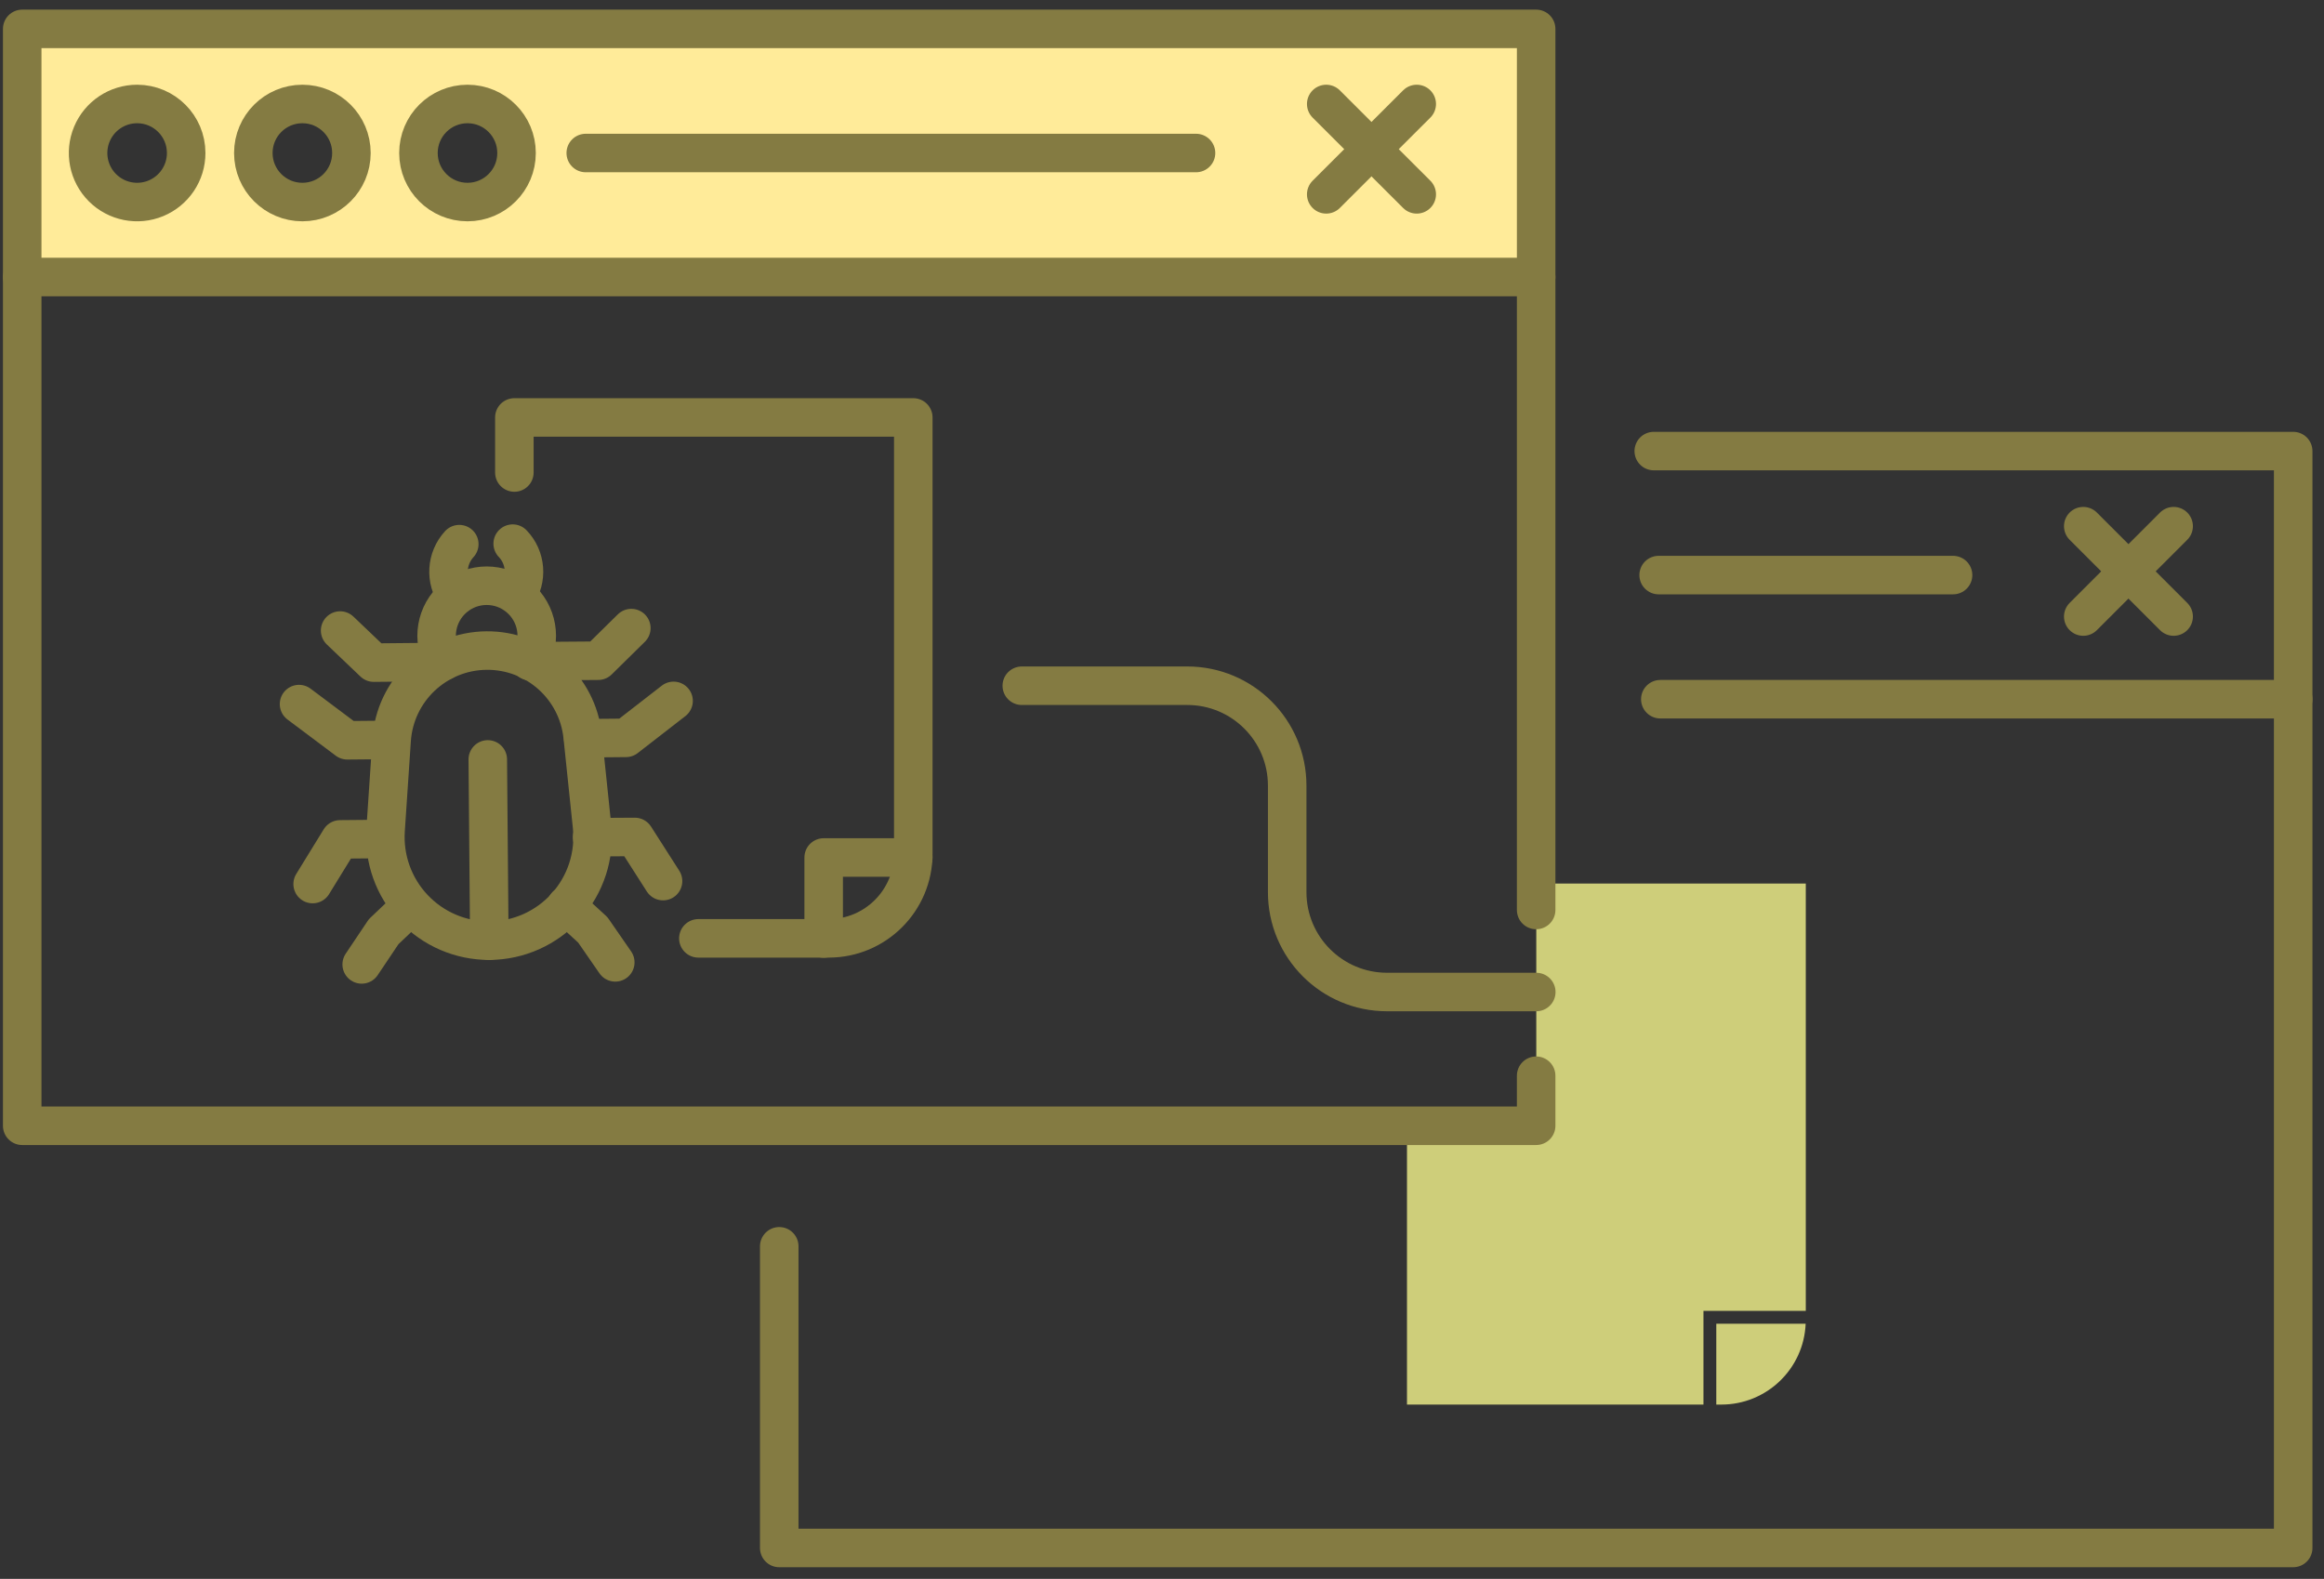 <?xml version="1.0" encoding="UTF-8"?>
<svg width="181px" height="123px" viewBox="0 0 181 123" version="1.1" xmlns="http://www.w3.org/2000/svg" xmlns:xlink="http://www.w3.org/1999/xlink">
    <rect x="0" y="0" width="181" height="123" fill="#333333" stroke="none"/>
    <!-- Generator: Sketch 52.5 (67469) - http://www.bohemiancoding.com/sketch -->
    <title>_Group_227</title>
    <desc>Created with Sketch.</desc>
    <g id="Page-1" stroke="none" stroke-width="1" fill="none" fill-rule="evenodd">
        <g id="_Group_227" transform="translate(1, 2)">
            <path d="M0.73,0.25 L0.73,19.58 L118.65,19.58 L118.65,0.25 L0.73,0.25 Z M9.73,13.74 C8.184,13.744 6.788,12.816 6.194,11.389 C5.599,9.962 5.924,8.317 7.015,7.222 C8.107,6.128 9.751,5.799 11.18,6.39 C12.608,6.981 13.54,8.374 13.54,9.92 C13.54,10.938 13.133,11.915 12.411,12.632 C11.688,13.349 10.708,13.748 9.69,13.74 L9.73,13.74 Z M22.59,13.74 C20.48,13.74 18.77,12.03 18.77,9.92 C18.77,7.81 20.48,6.1 22.59,6.1 C24.7,6.1 26.41,7.81 26.41,9.92 C26.41,10.94 26.002,11.918 25.277,12.635 C24.552,13.353 23.57,13.751 22.55,13.74 L22.59,13.74 Z M35.45,13.74 C33.34,13.74 31.63,12.03 31.63,9.92 C31.63,7.81 33.34,6.1 35.45,6.1 C37.56,6.1 39.27,7.81 39.27,9.92 C39.27,10.94 38.862,11.918 38.137,12.635 C37.412,13.353 36.43,13.751 35.41,13.74 L35.45,13.74 Z" id="_Compound_Path_31" fill="#FFEB99" fill-rule="nonzero"></path>
            <g id="_Group_228" transform="translate(22, 40)" stroke="#847B42" stroke-linecap="round" stroke-linejoin="round" stroke-width="3">
                <path d="M15.11,31.28 C17.392,31.273 19.564,30.299 21.089,28.602 C22.613,26.904 23.348,24.64 23.11,22.37 L22.38,15.37 C21.983,11.542 18.739,8.644 14.89,8.68 C10.972,8.714 7.746,11.77 7.5,15.68 L7.03,22.68 C6.883,24.912 7.669,27.105 9.201,28.736 C10.733,30.366 12.873,31.288 15.11,31.28 Z" id="_Path_1012"></path>
                <path d="M18.27,9.5 C19.23,7.862 18.87,5.77 17.418,4.546 C15.966,3.323 13.844,3.323 12.392,4.546 C10.94,5.77 10.58,7.862 11.54,9.5" id="_Path_1013"></path>
                <path d="M15.11,31.28 L14.99,17.16" id="_Path_1014"></path>
                <polyline id="_Path_1015" points="18.33 9.51 23.59 9.47 26.17 6.93"></polyline>
                <polyline id="_Path_1016" points="22.42 15.51 25.75 15.48 29.46 12.6"></polyline>
                <polyline id="_Path_1017" points="23.11 23.22 26.44 23.2 28.64 26.64"></polyline>
                <polyline id="_Path_1018" points="21.1 28.54 23.17 30.44 24.92 32.97"></polyline>
                <polyline id="_Path_1019" points="11.37 9.57 6.11 9.62 3.49 7.12"></polyline>
                <polyline id="_Path_1020" points="7.38 15.64 4.05 15.67 0.29 12.85"></polyline>
                <polyline id="_Path_1021" points="6.82 23.36 3.49 23.39 1.35 26.87"></polyline>
                <polyline id="_Path_1022" points="8.92 28.64 6.88 30.58 5.17 33.13"></polyline>
                <path d="M17.24,4.35 C18.105,3.114 17.975,1.438 16.93,0.35" id="_Path_1023"></path>
                <path d="M12.53,4.39 C11.65,3.169 11.751,1.497 12.77,0.39" id="_Path_1024"></path>
            </g>
            <g id="_Group_229" transform="translate(39, 30)" stroke="#847B42" stroke-linecap="round" stroke-linejoin="round" stroke-width="3">
                <g id="_Group_230">
                    <path d="M14.39,41.1 L24.55,41.1 C28.182,41.094 31.124,38.152 31.13,34.52 L31.13,0.52 L0.06,0.52 L0.06,4.81" id="_Path_1025"></path>
                    <polyline id="_Path_1026" points="24.15 41.11 24.15 34.8 31.13 34.8"></polyline>
                </g>
            </g>
            <g id="_Group_231" transform="translate(108, 66)" fill="#CECE7A">
                <g id="_Group_232">
                    <polygon id="_Path_1027" points="23.67 34.12 31.64 34.12 31.64 0.83 10.65 0.83 10.65 19.7 0.58 19.7 0.58 41.42 23.67 41.42"></polygon>
                    <path d="M31.63,35.12 C31.485,38.643 28.586,41.423 25.06,41.42 L24.67,41.42 L24.67,35.12 L31.63,35.12 Z" id="_Path_1028"></path>
                    <path d="M31.64,35.12 L31.63,35.12" id="_Path_1029"></path>
                </g>
            </g>
            <rect id="_Path_1030" stroke="#847B42" stroke-width="3" stroke-linecap="round" stroke-linejoin="round" x="0.73" y="0.25" width="117.91" height="19.33"></rect>
            <path d="M118.64,68.89 L118.64,19.59" id="_Path_1031" stroke="#847B42" stroke-width="3" stroke-linecap="round" stroke-linejoin="round"></path>
            <polyline id="_Path_1032" stroke="#847B42" stroke-width="3" stroke-linecap="round" stroke-linejoin="round" points="0.73 19.59 0.73 85.7 118.64 85.7 118.64 81.8"></polyline>
            <path d="M13.5,9.92 C13.5,11.466 12.568,12.859 11.14,13.45 C9.711,14.041 8.067,13.712 6.975,12.618 C5.884,11.523 5.559,9.878 6.154,8.451 C6.748,7.024 8.144,6.096 9.69,6.1 C11.796,6.106 13.5,7.814 13.5,9.92 Z" id="_Path_1033" stroke="#847B42" stroke-width="3" stroke-linecap="round" stroke-linejoin="round"></path>
            <circle id="_Path_1034" stroke="#847B42" stroke-width="3" stroke-linecap="round" stroke-linejoin="round" cx="22.55" cy="9.92" r="3.82"></circle>
            <circle id="_Path_1035" stroke="#847B42" stroke-width="3" stroke-linecap="round" stroke-linejoin="round" cx="35.41" cy="9.92" r="3.82"></circle>
            <path d="M44.62,9.92 L92.15,9.92" id="_Path_1036" stroke="#847B42" stroke-width="3" stroke-linecap="round" stroke-linejoin="round"></path>
            <path d="M102.29,6.1 L109.34,13.14" id="_Path_1037" stroke="#847B42" stroke-width="3" stroke-linecap="round" stroke-linejoin="round"></path>
            <path d="M109.34,6.1 L102.29,13.14" id="_Path_1038" stroke="#847B42" stroke-width="3" stroke-linecap="round" stroke-linejoin="round"></path>
            <g id="_Group_233" transform="translate(59, 33)" stroke="#847B42" stroke-linecap="round" stroke-linejoin="round" stroke-width="3">
                <polyline id="_Path_1039" points="68.8 0.14 118.6 0.14 118.6 19.47 69.31 19.47"></polyline>
                <polyline id="_Path_1040" points="0.69 62.09 0.69 85.59 118.6 85.59 118.6 19.47"></polyline>
                <path d="M69.18,9.8 L92.11,9.8" id="_Path_1041"></path>
                <path d="M102.25,5.99 L109.29,13.03" id="_Path_1042"></path>
                <path d="M109.29,5.99 L102.25,13.03" id="_Path_1043"></path>
            </g>
            <path d="M78.58,51.42 L91.47,51.42 C95.767,51.42 99.25,54.903 99.25,59.2 L99.25,67.5 C99.25,71.797 102.733,75.28 107.03,75.28 L118.65,75.28" id="_Path_1044" stroke="#847B42" stroke-width="3" stroke-linecap="round" stroke-linejoin="round"></path>
        </g>
    </g>
</svg>